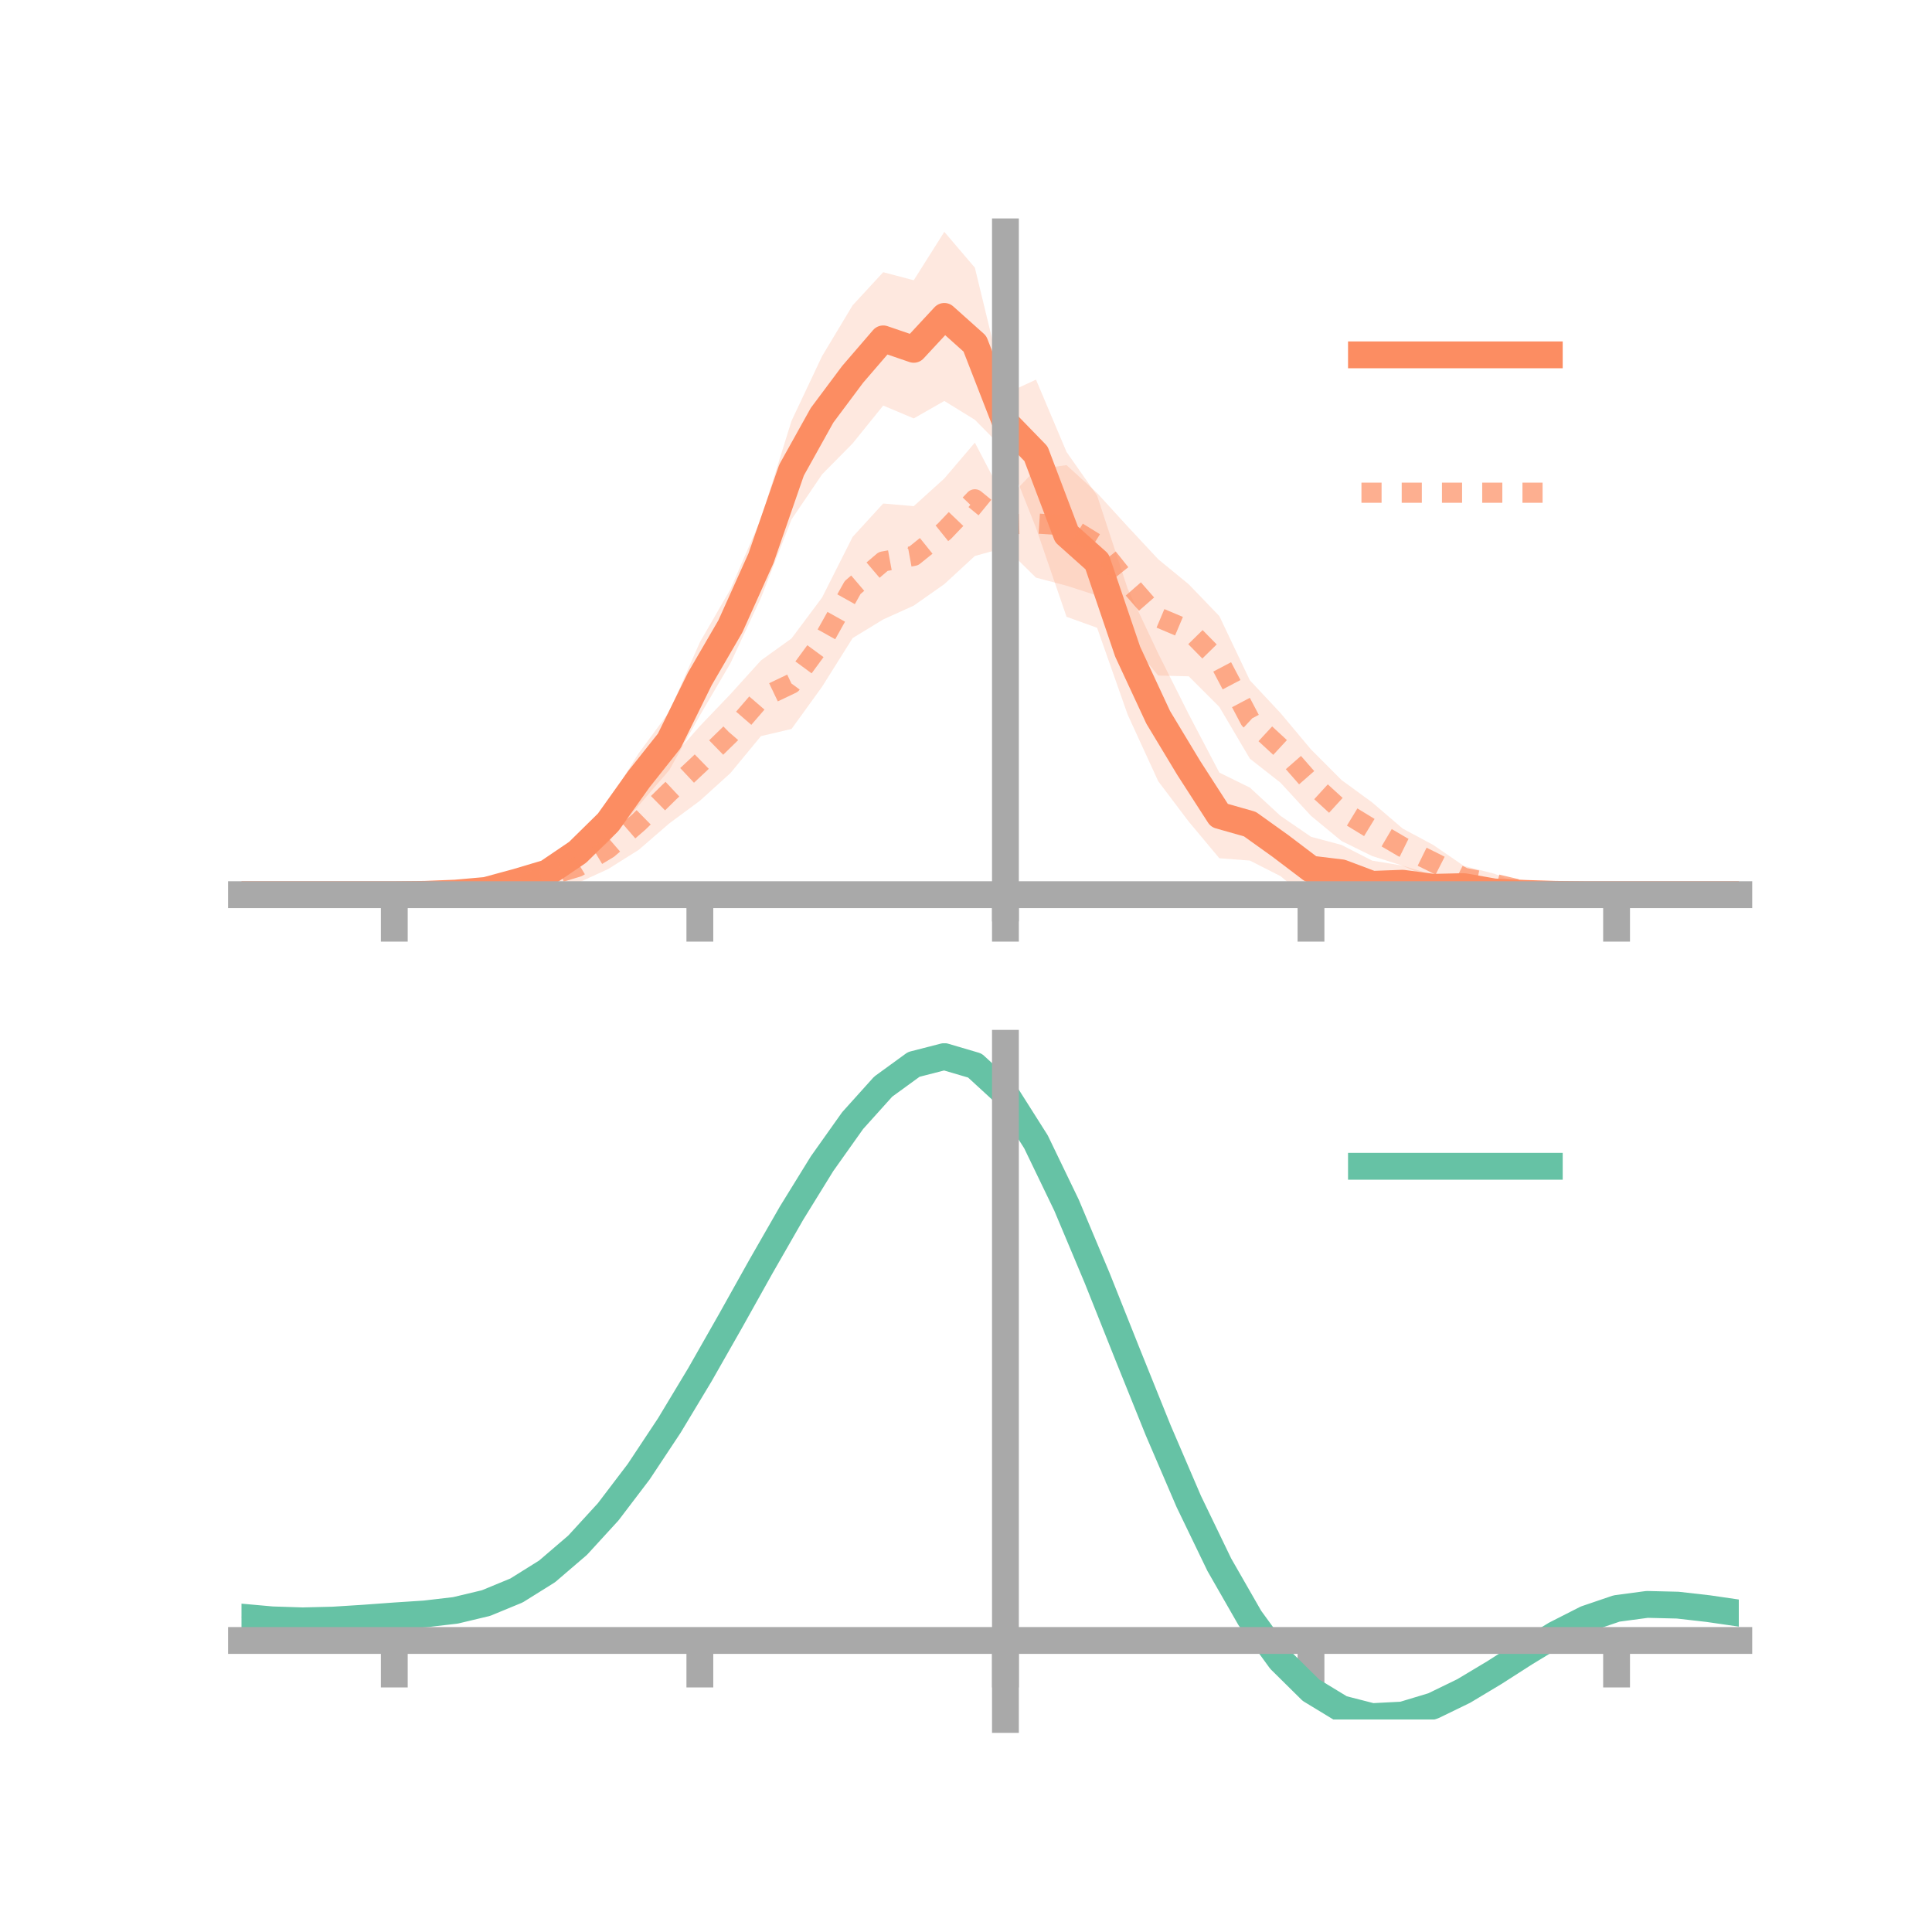 <?xml version="1.0" encoding="utf-8" standalone="no"?>
<!DOCTYPE svg PUBLIC "-//W3C//DTD SVG 1.1//EN"
  "http://www.w3.org/Graphics/SVG/1.1/DTD/svg11.dtd">
<!-- Created with matplotlib (https://matplotlib.org/) -->
<svg height="144pt" version="1.1" viewBox="0 0 144 144" width="144pt" xmlns="http://www.w3.org/2000/svg" xmlns:xlink="http://www.w3.org/1999/xlink">
 <defs>
  <style type="text/css">*{stroke-linecap:butt;stroke-linejoin:round;}</style>
 </defs>
 <g id="figure_1">
  <g id="patch_1">
   <path d="M 0 144 
L 144 144 
L 144 0 
L 0 0 
z
" style="fill:none;"/>
  </g>
  <g id="axes_1">
   <g id="patch_2">
    <path d="M 18 67.68 
L 129.6 67.68 
L 129.6 17.28 
L 18 17.28 
z
" style="fill:none;"/>
   </g>
   <g id="PolyCollection_1">
    <path clip-path="url(#p65429a4587)" d="M 18 66.683 
L 18 66.683 
L 20.278 66.683 
L 22.555 66.683 
L 24.833 66.683 
L 27.11 66.683 
L 29.388 66.683 
L 31.665 66.584 
L 33.943 66.386 
L 36.22 66.06 
L 38.498 65.139 
L 40.776 64.146 
L 43.053 62.39 
L 45.331 59.784 
L 47.608 56.14 
L 49.886 53.044 
L 52.163 47.87 
L 54.441 43.92 
L 56.718 38.667 
L 58.996 31.368 
L 61.273 26.546 
L 63.551 22.756 
L 65.829 20.288 
L 68.106 20.888 
L 70.384 17.28 
L 72.661 19.951 
L 74.939 29.352 
L 77.216 28.295 
L 79.494 33.686 
L 81.771 36.937 
L 84.049 43.878 
L 86.327 48.71 
L 88.604 53.243 
L 90.882 57.584 
L 93.159 58.703 
L 95.437 60.806 
L 97.714 62.368 
L 99.992 62.978 
L 102.269 64.145 
L 104.547 64.52 
L 106.824 65.211 
L 109.102 65.264 
L 111.38 65.867 
L 113.657 66.332 
L 115.935 66.504 
L 118.212 66.612 
L 120.49 66.683 
L 122.767 66.683 
L 125.045 66.683 
L 127.322 66.683 
L 129.6 66.683 
L 129.6 66.683 
L 129.6 66.683 
L 127.322 66.683 
L 125.045 66.683 
L 122.767 66.683 
L 120.49 66.683 
L 118.212 66.755 
L 115.935 66.816 
L 113.657 66.843 
L 111.38 67.098 
L 109.102 66.9 
L 106.824 67.058 
L 104.547 67.14 
L 102.269 67.68 
L 99.992 67.131 
L 97.714 67.191 
L 95.437 65.299 
L 93.159 64.143 
L 90.882 63.968 
L 88.604 61.243 
L 86.327 58.228 
L 84.049 53.263 
L 81.771 46.792 
L 79.494 45.972 
L 77.216 39.341 
L 74.939 33.597 
L 72.661 31.289 
L 70.384 29.886 
L 68.106 31.186 
L 65.829 30.228 
L 63.551 33.049 
L 61.273 35.357 
L 58.996 38.713 
L 56.718 44.561 
L 54.441 49.439 
L 52.163 53.325 
L 49.886 57.396 
L 47.608 60.034 
L 45.331 62.788 
L 43.053 64.661 
L 40.776 65.994 
L 38.498 66.359 
L 36.22 66.674 
L 33.943 66.751 
L 31.665 66.736 
L 29.388 66.683 
L 27.11 66.683 
L 24.833 66.683 
L 22.555 66.683 
L 20.278 66.683 
L 18 66.683 
z
" style="fill:#fc8d62;fill-opacity:0.2;"/>
   </g>
   <g id="PolyCollection_2">
    <path clip-path="url(#p65429a4587)" d="M 18 66.683 
L 18 66.683 
L 20.278 66.683 
L 22.555 66.683 
L 24.833 66.683 
L 27.11 66.683 
L 29.388 66.683 
L 31.665 66.622 
L 33.943 66.42 
L 36.22 66.011 
L 38.498 65.386 
L 40.776 64.374 
L 43.053 63.412 
L 45.331 61.723 
L 47.608 59.211 
L 49.886 56.703 
L 52.163 54.121 
L 54.441 51.74 
L 56.718 49.224 
L 58.996 47.586 
L 61.273 44.536 
L 63.551 40.016 
L 65.829 37.529 
L 68.106 37.725 
L 70.384 35.663 
L 72.661 32.992 
L 74.939 37.356 
L 77.216 34.979 
L 79.494 34.669 
L 81.771 36.747 
L 84.049 39.24 
L 86.327 41.683 
L 88.604 43.552 
L 90.882 45.918 
L 93.159 50.709 
L 95.437 53.141 
L 97.714 55.858 
L 99.992 58.141 
L 102.269 59.805 
L 104.547 61.756 
L 106.824 62.976 
L 109.102 64.539 
L 111.38 65.123 
L 113.657 66.039 
L 115.935 66.371 
L 118.212 66.563 
L 120.49 66.683 
L 122.767 66.683 
L 125.045 66.683 
L 127.322 66.683 
L 129.6 66.683 
L 129.6 66.683 
L 129.6 66.683 
L 127.322 66.683 
L 125.045 66.683 
L 122.767 66.683 
L 120.49 66.683 
L 118.212 66.758 
L 115.935 66.818 
L 113.657 66.777 
L 111.38 66.621 
L 109.102 66.302 
L 106.824 65.553 
L 104.547 64.526 
L 102.269 63.803 
L 99.992 62.686 
L 97.714 60.808 
L 95.437 58.333 
L 93.159 56.549 
L 90.882 52.688 
L 88.604 50.41 
L 86.327 50.352 
L 84.049 47.59 
L 81.771 44.388 
L 79.494 43.654 
L 77.216 43.055 
L 74.939 40.811 
L 72.661 41.438 
L 70.384 43.538 
L 68.106 45.139 
L 65.829 46.169 
L 63.551 47.559 
L 61.273 51.185 
L 58.996 54.332 
L 56.718 54.866 
L 54.441 57.623 
L 52.163 59.686 
L 49.886 61.371 
L 47.608 63.341 
L 45.331 64.771 
L 43.053 65.816 
L 40.776 66.236 
L 38.498 66.793 
L 36.22 66.735 
L 33.943 66.841 
L 31.665 66.753 
L 29.388 66.683 
L 27.11 66.683 
L 24.833 66.683 
L 22.555 66.683 
L 20.278 66.683 
L 18 66.683 
z
" style="fill:#fc8d62;fill-opacity:0.2;"/>
   </g>
   <g id="matplotlib.axis_1">
    <g id="xtick_1">
     <g id="line2d_1">
      <defs>
       <path d="M 0 0 
L 0 3.5 
" id="m6dcd3d900b" style="stroke:#a9a9a9;stroke-width:2;"/>
      </defs>
      <g>
       <use style="fill:#a9a9a9;stroke:#a9a9a9;stroke-width:2;" x="29.388" xlink:href="#m6dcd3d900b" y="66.683"/>
      </g>
     </g>
    </g>
    <g id="xtick_2">
     <g id="line2d_2">
      <g>
       <use style="fill:#a9a9a9;stroke:#a9a9a9;stroke-width:2;" x="52.163" xlink:href="#m6dcd3d900b" y="66.683"/>
      </g>
     </g>
    </g>
    <g id="xtick_3">
     <g id="line2d_3">
      <g>
       <use style="fill:#a9a9a9;stroke:#a9a9a9;stroke-width:2;" x="74.939" xlink:href="#m6dcd3d900b" y="66.683"/>
      </g>
     </g>
    </g>
    <g id="xtick_4">
     <g id="line2d_4">
      <g>
       <use style="fill:#a9a9a9;stroke:#a9a9a9;stroke-width:2;" x="97.714" xlink:href="#m6dcd3d900b" y="66.683"/>
      </g>
     </g>
    </g>
    <g id="xtick_5">
     <g id="line2d_5">
      <g>
       <use style="fill:#a9a9a9;stroke:#a9a9a9;stroke-width:2;" x="120.49" xlink:href="#m6dcd3d900b" y="66.683"/>
      </g>
     </g>
    </g>
   </g>
   <g id="matplotlib.axis_2"/>
   <g id="line2d_6">
    <path clip-path="url(#p65429a4587)" d="M 18 66.683 
L 20.278 66.683 
L 22.555 66.683 
L 24.833 66.683 
L 27.11 66.683 
L 29.388 66.683 
L 31.665 66.66 
L 33.943 66.568 
L 36.22 66.367 
L 38.498 65.749 
L 40.776 65.07 
L 43.053 63.526 
L 45.331 61.286 
L 47.608 58.087 
L 49.886 55.22 
L 52.163 50.597 
L 54.441 46.679 
L 56.718 41.614 
L 58.996 35.04 
L 61.273 30.951 
L 63.551 27.902 
L 65.829 25.258 
L 68.106 26.037 
L 70.384 23.583 
L 72.661 25.62 
L 74.939 31.474 
L 77.216 33.818 
L 79.494 39.829 
L 81.771 41.864 
L 84.049 48.571 
L 86.327 53.469 
L 88.604 57.243 
L 90.882 60.776 
L 93.159 61.423 
L 95.437 63.053 
L 97.714 64.779 
L 99.992 65.055 
L 102.269 65.913 
L 104.547 65.83 
L 106.824 66.135 
L 109.102 66.082 
L 111.38 66.482 
L 113.657 66.588 
L 115.935 66.66 
L 118.212 66.683 
L 120.49 66.683 
L 122.767 66.683 
L 125.045 66.683 
L 127.322 66.683 
L 129.6 66.683 
" style="fill:none;stroke:#fc8d62;stroke-linecap:square;stroke-width:2;"/>
   </g>
   <g id="line2d_7">
    <path clip-path="url(#p65429a4587)" d="M 18 66.683 
L 20.278 66.683 
L 22.555 66.683 
L 24.833 66.683 
L 27.11 66.683 
L 29.388 66.683 
L 31.665 66.687 
L 33.943 66.63 
L 36.22 66.373 
L 38.498 66.089 
L 40.776 65.305 
L 43.053 64.614 
L 45.331 63.247 
L 47.608 61.276 
L 49.886 59.037 
L 52.163 56.903 
L 54.441 54.681 
L 56.718 52.045 
L 58.996 50.959 
L 61.273 47.86 
L 63.551 43.788 
L 65.829 41.849 
L 68.106 41.432 
L 70.384 39.6 
L 72.661 37.215 
L 74.939 39.084 
L 77.216 39.017 
L 79.494 39.162 
L 81.771 40.568 
L 84.049 43.415 
L 86.327 46.018 
L 88.604 46.981 
L 90.882 49.303 
L 93.159 53.629 
L 95.437 55.737 
L 97.714 58.333 
L 99.992 60.414 
L 102.269 61.804 
L 104.547 63.141 
L 106.824 64.264 
L 109.102 65.42 
L 111.38 65.872 
L 113.657 66.408 
L 115.935 66.595 
L 118.212 66.661 
L 120.49 66.683 
L 122.767 66.683 
L 125.045 66.683 
L 127.322 66.683 
L 129.6 66.683 
" style="fill:none;stroke:#fc8d62;stroke-dasharray:1.5,1.5;stroke-dashoffset:0;stroke-opacity:0.7;stroke-width:1.5;"/>
   </g>
   <g id="patch_3">
    <path d="M 74.939 67.68 
L 74.939 17.28 
" style="fill:none;stroke:#a9a9a9;stroke-linecap:square;stroke-linejoin:miter;stroke-width:2;"/>
   </g>
   <g id="patch_4">
    <path d="M 129.6 67.68 
L 129.6 17.28 
" style="fill:none;"/>
   </g>
   <g id="patch_5">
    <path d="M 18 66.683 
L 129.6 66.683 
" style="fill:none;stroke:#a9a9a9;stroke-linecap:square;stroke-linejoin:miter;stroke-width:2;"/>
   </g>
   <g id="patch_6">
    <path d="M 18 17.28 
L 129.6 17.28 
" style="fill:none;"/>
   </g>
   <g id="legend_1">
    <g id="line2d_8">
     <path d="M 101.475 26.449 
L 115.475 26.449 
" style="fill:none;stroke:#fc8d62;stroke-linecap:square;stroke-width:2;"/>
    </g>
    <g id="line2d_9"/>
    <g id="text_1">
     <!--   -->
     <g transform="translate(121.075 28.899)scale(0.07 -0.07)">
      <defs>
       <path id="DejaVuSans-32"/>
      </defs>
      <use xlink:href="#DejaVuSans-32"/>
     </g>
    </g>
    <g id="line2d_10">
     <path d="M 101.475 36.724 
L 115.475 36.724 
" style="fill:none;stroke:#fc8d62;stroke-dasharray:1.5,1.5;stroke-dashoffset:0;stroke-opacity:0.7;stroke-width:1.5;"/>
    </g>
    <g id="line2d_11"/>
    <g id="text_2">
     <!--   -->
     <g transform="translate(121.075 39.174)scale(0.07 -0.07)">
      <use xlink:href="#DejaVuSans-32"/>
     </g>
    </g>
   </g>
  </g>
  <g id="axes_2">
   <g id="patch_7">
    <path d="M 18 128.16 
L 129.6 128.16 
L 129.6 77.76 
L 18 77.76 
z
" style="fill:none;"/>
   </g>
   <g id="PolyCollection_3">
    <path clip-path="url(#pf22af1d0db)" d="M 18 120.573 
L 18 120.489 
L 20.278 120.703 
L 22.555 120.777 
L 24.833 120.717 
L 27.11 120.564 
L 29.388 120.389 
L 31.665 120.235 
L 33.943 119.963 
L 36.22 119.415 
L 38.498 118.463 
L 40.776 117.017 
L 43.053 115.025 
L 45.331 112.479 
L 47.608 109.412 
L 49.886 105.889 
L 52.163 102.013 
L 54.441 97.913 
L 56.718 93.742 
L 58.996 89.677 
L 61.273 85.905 
L 63.551 82.627 
L 65.829 80.043 
L 68.106 78.356 
L 70.384 77.76 
L 72.661 78.441 
L 74.939 80.567 
L 77.216 84.215 
L 79.494 89.008 
L 81.771 94.509 
L 84.049 100.312 
L 86.327 106.058 
L 88.604 111.448 
L 90.882 116.248 
L 93.159 120.29 
L 95.437 123.469 
L 97.714 125.748 
L 99.992 127.146 
L 102.269 127.734 
L 104.547 127.622 
L 106.824 126.946 
L 109.102 125.856 
L 111.38 124.514 
L 113.657 123.082 
L 115.935 121.719 
L 118.212 120.577 
L 120.49 119.807 
L 122.767 119.505 
L 125.045 119.564 
L 127.322 119.831 
L 129.6 120.175 
L 129.6 120.283 
L 129.6 120.283 
L 127.322 119.962 
L 125.045 119.712 
L 122.767 119.662 
L 120.49 119.968 
L 118.212 120.751 
L 115.935 121.925 
L 113.657 123.336 
L 111.38 124.822 
L 109.102 126.212 
L 106.824 127.338 
L 104.547 128.036 
L 102.269 128.16 
L 99.992 127.583 
L 97.714 126.212 
L 95.437 123.992 
L 93.159 120.912 
L 90.882 117.008 
L 88.604 112.374 
L 86.327 107.165 
L 84.049 101.606 
L 81.771 95.985 
L 79.494 90.65 
L 77.216 85.998 
L 74.939 82.457 
L 72.661 80.399 
L 70.384 79.74 
L 68.106 80.316 
L 65.829 81.939 
L 63.551 84.419 
L 61.273 87.561 
L 58.996 91.167 
L 56.718 95.048 
L 54.441 99.023 
L 52.163 102.926 
L 49.886 106.614 
L 47.608 109.964 
L 45.331 112.885 
L 43.053 115.315 
L 40.776 117.226 
L 38.498 118.626 
L 36.22 119.555 
L 33.943 120.092 
L 31.665 120.354 
L 29.388 120.497 
L 27.11 120.656 
L 24.833 120.792 
L 22.555 120.839 
L 20.278 120.768 
L 18 120.573 
z
" style="fill:#66c2a5;fill-opacity:0.2;"/>
   </g>
   <g id="matplotlib.axis_3">
    <g id="xtick_6">
     <g id="line2d_12">
      <g>
       <use style="fill:#a9a9a9;stroke:#a9a9a9;stroke-width:2;" x="29.388" xlink:href="#m6dcd3d900b" y="122.271"/>
      </g>
     </g>
    </g>
    <g id="xtick_7">
     <g id="line2d_13">
      <g>
       <use style="fill:#a9a9a9;stroke:#a9a9a9;stroke-width:2;" x="52.163" xlink:href="#m6dcd3d900b" y="122.271"/>
      </g>
     </g>
    </g>
    <g id="xtick_8">
     <g id="line2d_14">
      <g>
       <use style="fill:#a9a9a9;stroke:#a9a9a9;stroke-width:2;" x="74.939" xlink:href="#m6dcd3d900b" y="122.271"/>
      </g>
     </g>
    </g>
    <g id="xtick_9">
     <g id="line2d_15">
      <g>
       <use style="fill:#a9a9a9;stroke:#a9a9a9;stroke-width:2;" x="97.714" xlink:href="#m6dcd3d900b" y="122.271"/>
      </g>
     </g>
    </g>
    <g id="xtick_10">
     <g id="line2d_16">
      <g>
       <use style="fill:#a9a9a9;stroke:#a9a9a9;stroke-width:2;" x="120.49" xlink:href="#m6dcd3d900b" y="122.271"/>
      </g>
     </g>
    </g>
   </g>
   <g id="matplotlib.axis_4"/>
   <g id="line2d_17">
    <path clip-path="url(#pf22af1d0db)" d="M 18 120.531 
L 20.278 120.735 
L 22.555 120.808 
L 24.833 120.754 
L 27.11 120.61 
L 29.388 120.443 
L 31.665 120.294 
L 33.943 120.028 
L 36.22 119.485 
L 38.498 118.545 
L 40.776 117.122 
L 43.053 115.17 
L 45.331 112.682 
L 47.608 109.688 
L 49.886 106.251 
L 52.163 102.47 
L 54.441 98.468 
L 56.718 94.395 
L 58.996 90.422 
L 61.273 86.733 
L 63.551 83.523 
L 65.829 80.991 
L 68.106 79.336 
L 70.384 78.75 
L 72.661 79.42 
L 74.939 81.512 
L 77.216 85.106 
L 79.494 89.829 
L 81.771 95.247 
L 84.049 100.959 
L 86.327 106.611 
L 88.604 111.911 
L 90.882 116.628 
L 93.159 120.601 
L 95.437 123.731 
L 97.714 125.98 
L 99.992 127.364 
L 102.269 127.947 
L 104.547 127.829 
L 106.824 127.142 
L 109.102 126.034 
L 111.38 124.668 
L 113.657 123.209 
L 115.935 121.822 
L 118.212 120.664 
L 120.49 119.888 
L 122.767 119.583 
L 125.045 119.638 
L 127.322 119.897 
L 129.6 120.229 
" style="fill:none;stroke:#66c2a5;stroke-linecap:square;stroke-width:2;"/>
   </g>
   <g id="patch_8">
    <path d="M 74.939 128.16 
L 74.939 77.76 
" style="fill:none;stroke:#a9a9a9;stroke-linecap:square;stroke-linejoin:miter;stroke-width:2;"/>
   </g>
   <g id="patch_9">
    <path d="M 129.6 128.16 
L 129.6 77.76 
" style="fill:none;"/>
   </g>
   <g id="patch_10">
    <path d="M 18 122.271 
L 129.6 122.271 
" style="fill:none;stroke:#a9a9a9;stroke-linecap:square;stroke-linejoin:miter;stroke-width:2;"/>
   </g>
   <g id="patch_11">
    <path d="M 18 77.76 
L 129.6 77.76 
" style="fill:none;"/>
   </g>
   <g id="legend_2">
    <g id="line2d_18">
     <path d="M 101.475 86.929 
L 115.475 86.929 
" style="fill:none;stroke:#66c2a5;stroke-linecap:square;stroke-width:2;"/>
    </g>
    <g id="line2d_19"/>
    <g id="text_3">
     <!--   -->
     <g transform="translate(121.075 89.379)scale(0.07 -0.07)">
      <use xlink:href="#DejaVuSans-32"/>
     </g>
    </g>
   </g>
  </g>
 </g>
 <defs>
  <clipPath id="p65429a4587">
   <rect height="50.4" width="111.6" x="18" y="17.28"/>
  </clipPath>
  <clipPath id="pf22af1d0db">
   <rect height="50.4" width="111.6" x="18" y="77.76"/>
  </clipPath>
 </defs>
</svg>
